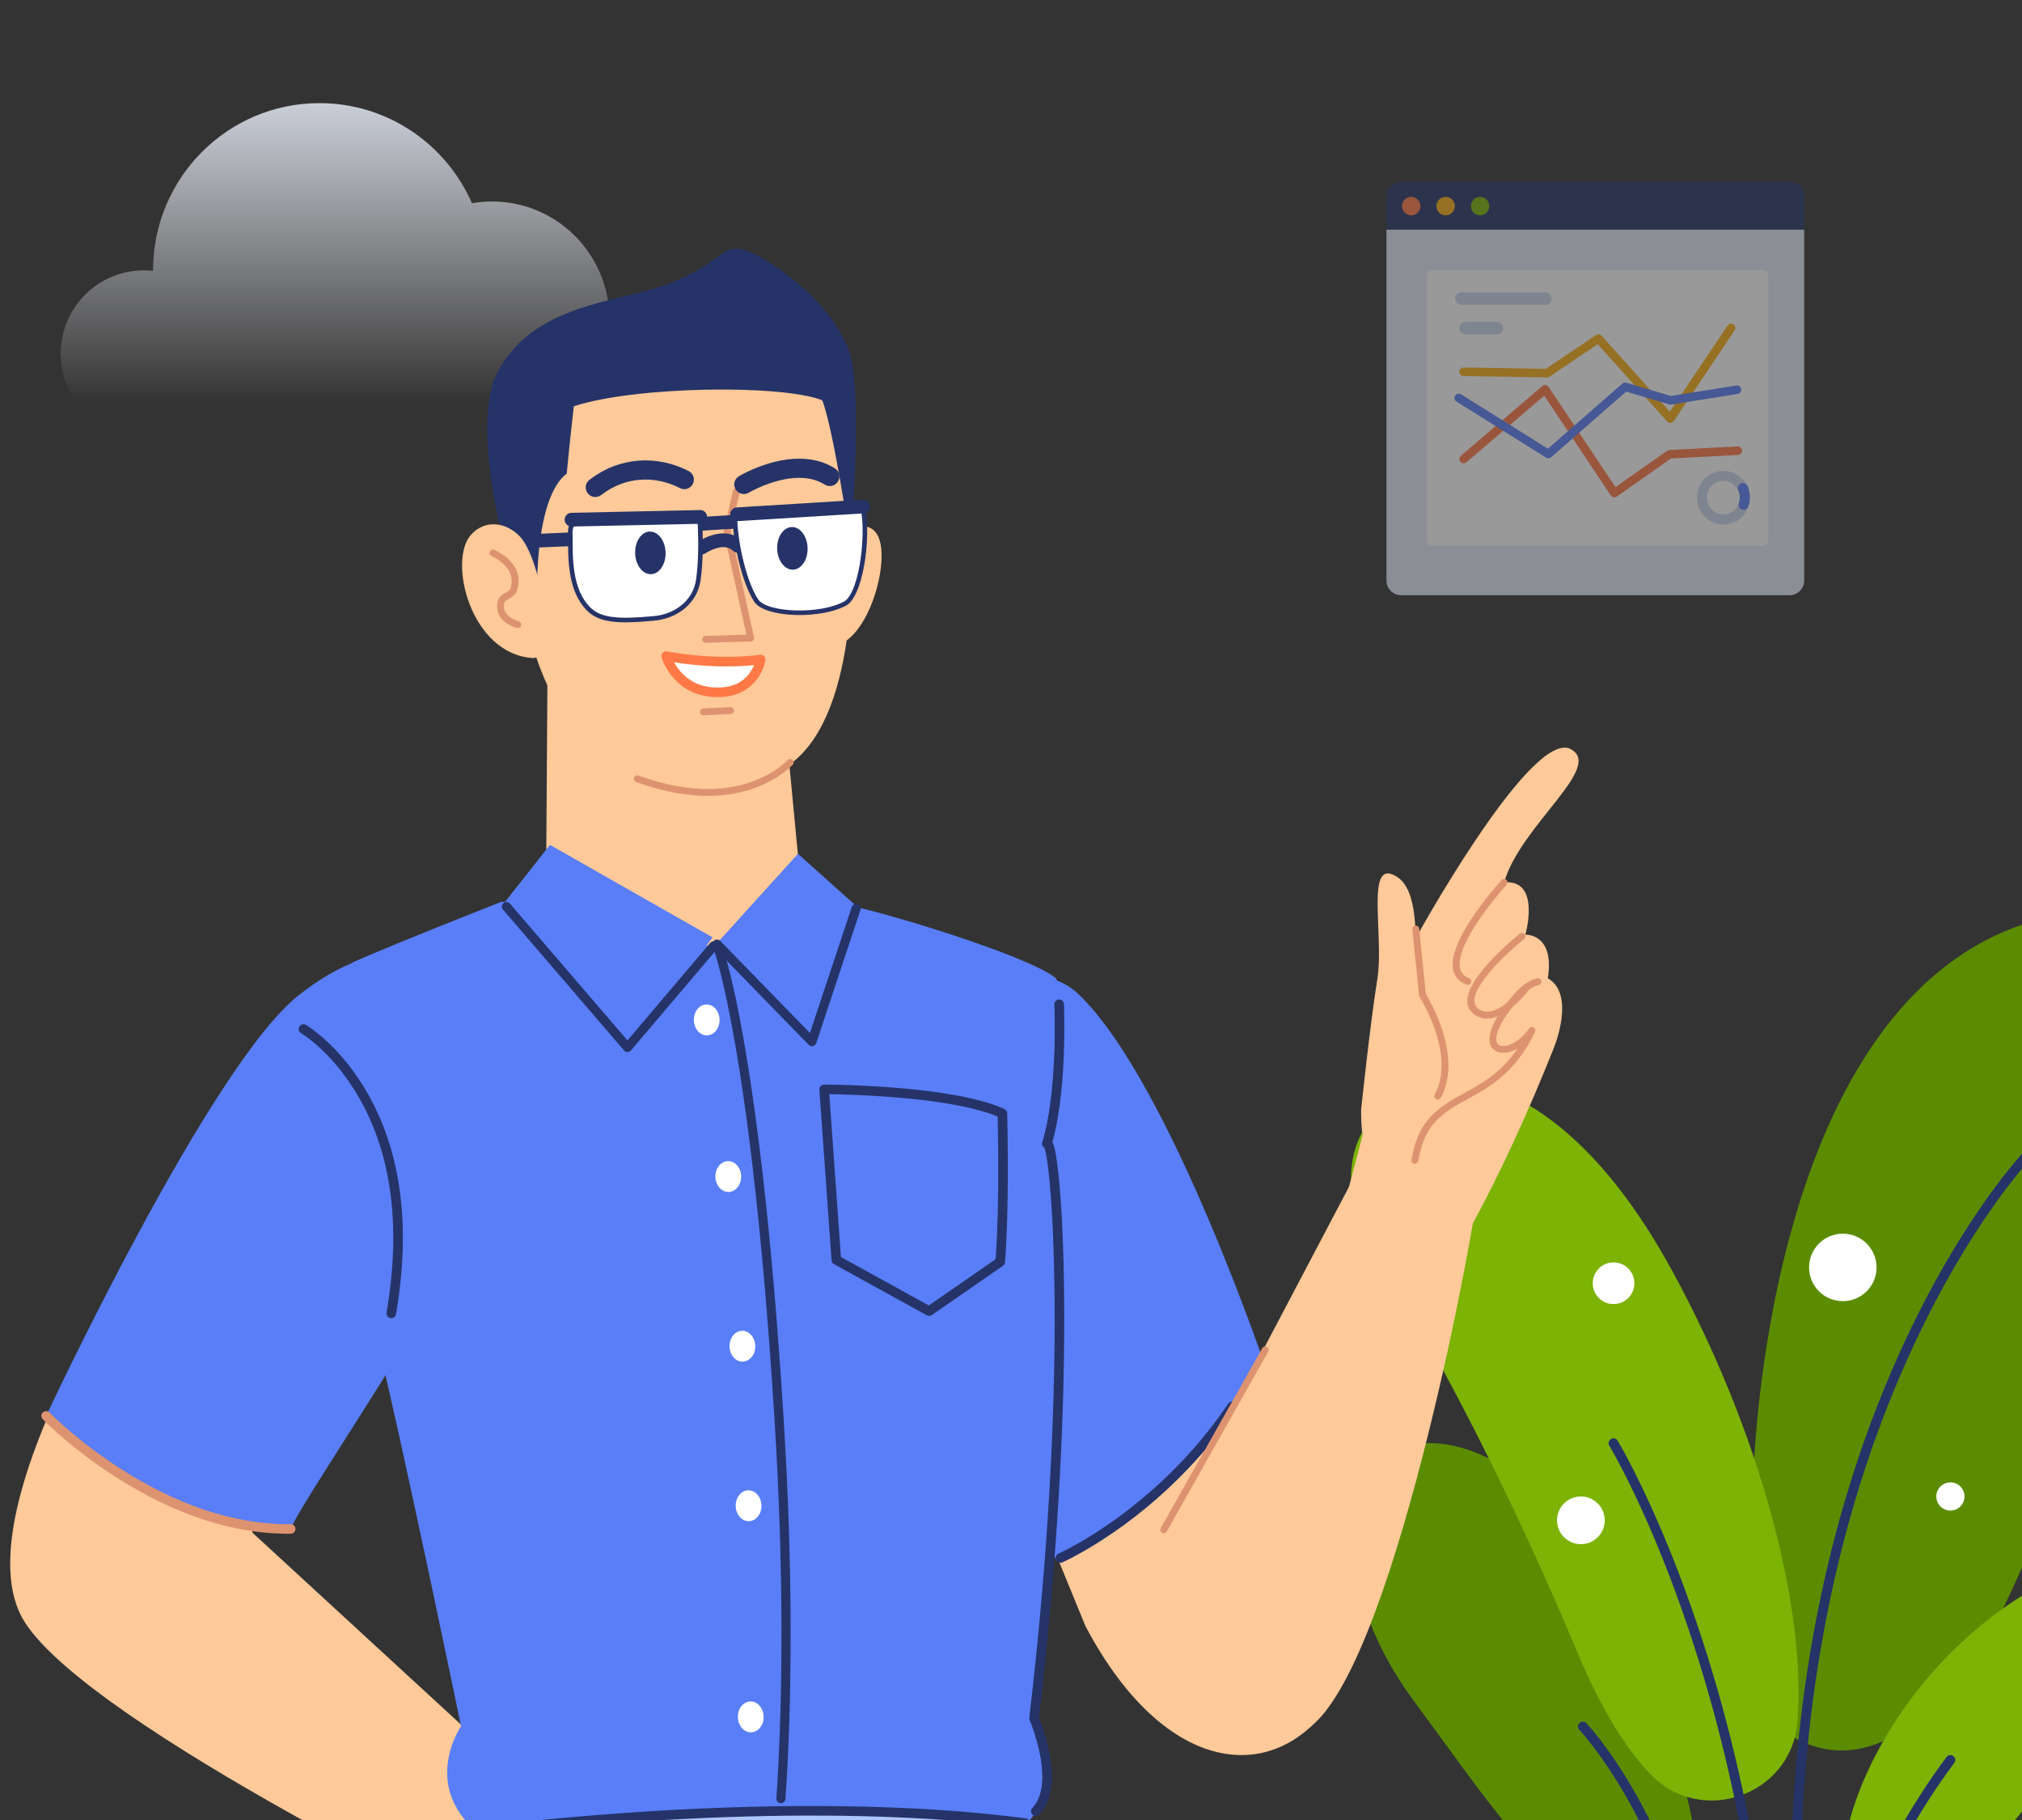 <svg width="1000" height="900" viewBox="0 0 1000 900" fill="none" xmlns="http://www.w3.org/2000/svg">
<rect x="0" y="0" width="1000" height="900" fill="#333333" stroke="none"/>
<g clip-path="url(#clip0_7294_7628)">
<path fill-rule="evenodd" clip-rule="evenodd" d="M75.696 133.936C75.696 133.852 75.693 133.769 75.693 133.685C75.693 88.019 112.543 51 158.001 51C191.705 51 220.673 71.354 233.401 100.491C236.629 99.933 239.947 99.638 243.334 99.638C275.422 99.638 301.434 125.77 301.434 158.004C301.434 190.238 275.422 216.37 243.334 216.37H71.154C48.425 216.37 30 197.86 30 175.027C30 152.194 48.425 133.685 71.154 133.685C72.689 133.685 74.204 133.772 75.696 133.936Z" fill="url(#paint0_linear_7294_7628)"/>
<g opacity="0.5">
<path fill-rule="evenodd" clip-rule="evenodd" d="M892.28 115.735H685.687V97.184C685.687 93.16 688.943 89.897 692.959 89.897H885.008C889.024 89.897 892.28 93.16 892.28 97.184V115.735Z" fill="#253368"/>
<path fill-rule="evenodd" clip-rule="evenodd" d="M885.008 294.348H692.959C688.943 294.348 685.687 291.086 685.687 287.061V113.562H892.28V287.061C892.28 291.086 889.024 294.348 885.008 294.348Z" fill="#E4EBF7"/>
<path fill-rule="evenodd" clip-rule="evenodd" d="M702.476 101.921C702.476 104.447 700.433 106.494 697.913 106.494C695.393 106.494 693.35 104.447 693.35 101.921C693.35 99.396 695.393 97.348 697.913 97.348C700.433 97.348 702.476 99.396 702.476 101.921Z" fill="#FF7946"/>
<path fill-rule="evenodd" clip-rule="evenodd" d="M719.518 101.921C719.518 104.447 717.475 106.494 714.955 106.494C712.435 106.494 710.392 104.447 710.392 101.921C710.392 99.396 712.435 97.348 714.955 97.348C717.475 97.348 719.518 99.396 719.518 101.921Z" fill="#FAAD14"/>
<path fill-rule="evenodd" clip-rule="evenodd" d="M736.56 101.921C736.56 104.447 734.517 106.494 731.997 106.494C729.477 106.494 727.434 104.447 727.434 101.921C727.434 99.396 729.477 97.348 731.997 97.348C734.517 97.348 736.56 99.396 736.56 101.921Z" fill="#7CB305"/>
<path fill-rule="evenodd" clip-rule="evenodd" d="M708.016 269.757C706.763 269.757 705.747 268.74 705.747 267.485V135.777C705.747 134.523 706.763 133.505 708.016 133.505H872.208C873.461 133.505 874.477 134.523 874.477 135.777V267.485C874.477 268.74 873.461 269.757 872.208 269.757H708.016Z" fill="white"/>
<path d="M762.771 190.914C763.716 190.106 765.146 190.287 765.861 191.292L765.898 191.346L798.939 240.87L824.496 222.912C824.799 222.699 825.152 222.57 825.52 222.537L825.599 222.531L859.368 220.769C860.531 220.708 861.524 221.602 861.584 222.766C861.644 223.909 860.782 224.887 859.649 224.978L859.588 224.982L826.425 226.713L799.596 245.565C798.644 246.234 797.335 246.004 796.665 245.063L796.628 245.01L763.708 195.666L725.233 228.606C724.365 229.35 723.066 229.264 722.302 228.424L722.259 228.375C721.515 227.507 721.601 226.208 722.441 225.444L722.49 225.401L762.771 190.914Z" fill="#FF7946"/>
<path d="M854.367 161.025C855.016 160.058 856.326 159.799 857.294 160.448C858.244 161.085 858.51 162.36 857.905 163.322L857.871 163.375L827.827 208.174C827.074 209.298 825.478 209.428 824.551 208.458L824.506 208.409L790.167 170.202L766.363 186.263C766.027 186.49 765.634 186.614 765.23 186.623L765.149 186.624L723.827 185.948C722.662 185.929 721.733 184.969 721.752 183.804C721.771 182.66 722.698 181.743 723.835 181.729L723.896 181.73L764.554 182.394L789.329 165.678C790.183 165.102 791.325 165.228 792.033 165.969L792.078 166.017L825.832 203.573L854.367 161.025Z" fill="#FAAD14"/>
<path d="M802.32 189.716C802.847 189.256 803.566 189.087 804.239 189.262L804.309 189.281L826.308 195.807L858.731 190.641C859.862 190.46 860.925 191.214 861.136 192.332L861.146 192.392C861.326 193.522 860.573 194.586 859.455 194.797L859.395 194.807L826.499 200.049C826.216 200.094 825.927 200.081 825.65 200.01L825.567 199.988L804.223 193.657L767.135 226.094C766.452 226.691 765.465 226.784 764.685 226.329L764.627 226.294L720.319 198.571C719.331 197.953 719.032 196.651 719.65 195.664C720.256 194.694 721.522 194.387 722.503 194.961L722.557 194.994L765.537 221.887L802.32 189.716Z" fill="#597EF7"/>
<path fill-rule="evenodd" clip-rule="evenodd" d="M764.277 150.748H722.714C721.012 150.748 719.62 149.353 719.62 147.648C719.62 145.942 721.012 144.547 722.714 144.547H764.277C765.979 144.547 767.371 145.942 767.371 147.648C767.371 149.353 765.979 150.748 764.277 150.748Z" fill="#CCD7EE"/>
<path fill-rule="evenodd" clip-rule="evenodd" d="M740.246 165.369H724.778C723.069 165.369 721.684 163.981 721.684 162.269C721.684 160.557 723.069 159.169 724.778 159.169H740.246C741.955 159.169 743.34 160.557 743.34 162.269C743.34 163.981 741.955 165.369 740.246 165.369Z" fill="#CCD7EE"/>
<path d="M852.321 232.83C845.076 232.83 839.22 238.782 839.22 246.105C839.22 253.428 845.076 259.38 852.321 259.38C859.565 259.38 865.421 253.428 865.421 246.105C865.421 238.782 859.565 232.83 852.321 232.83ZM852.321 237.823C856.789 237.823 860.428 241.522 860.428 246.105C860.428 250.688 856.789 254.386 852.321 254.386C847.852 254.386 844.213 250.688 844.213 246.105C844.213 241.522 847.852 237.823 852.321 237.823Z" fill="#CCD7EE"/>
<path d="M861.033 239.103C862.301 238.561 863.769 239.149 864.311 240.417C865.04 242.12 865.421 243.974 865.421 245.88C865.421 247.44 865.166 248.966 864.672 250.407C864.224 251.711 862.804 252.406 861.5 251.958C860.216 251.518 859.523 250.136 859.927 248.849L859.948 248.786C860.264 247.866 860.428 246.887 860.428 245.88C860.428 244.702 860.204 243.564 859.777 242.517L859.72 242.381C859.178 241.113 859.766 239.646 861.033 239.103Z" fill="#597EF7"/>
</g>
<path fill-rule="evenodd" clip-rule="evenodd" d="M986.954 462.552C1082.81 417.212 1139.94 536.122 1091.73 602.33C1032.9 683.124 1002.77 776.088 985.986 804.097C971.829 827.725 933.051 885.33 886.355 858.779C843.381 834.344 866.803 738.442 866.803 738.442C866.803 738.442 868.701 518.485 986.954 462.552Z" fill="#5B8C00"/>
<path fill-rule="evenodd" clip-rule="evenodd" d="M698.635 840.315C666.047 796.349 654.149 733.255 690.522 717.076C725.396 701.565 783.163 739.757 809.921 813.262C836.677 886.766 852.115 939.614 825.941 948.803C782.999 963.878 741.677 898.384 698.635 840.315Z" fill="#5B8C00"/>
<path fill-rule="evenodd" clip-rule="evenodd" d="M1041.23 843.653C1004.37 886.847 951.186 973.737 917.865 943.305C897.67 924.862 924.668 837.522 998.569 790C1061.43 749.578 1078.09 800.459 1041.23 843.653Z" fill="#7CB305"/>
<path fill-rule="evenodd" clip-rule="evenodd" d="M688.532 543.91C702.548 534.48 720.182 532.326 736.27 537.479C758.724 544.671 792.798 566.085 826.522 627.548C870.551 707.795 893.471 795.767 888.94 851.492C885.978 887.935 841.082 903.646 815.966 877.075C804.431 864.871 792.226 846.06 780.285 817.523C732.229 702.684 687.3 630.72 681.941 623.494C667.646 604.213 657.424 564.84 688.532 543.91Z" fill="#7CB305"/>
<path fill-rule="evenodd" clip-rule="evenodd" d="M720.762 589.715C721.238 595.386 717.027 600.367 711.357 600.843C705.687 601.319 700.705 597.108 700.229 591.437C699.754 585.768 703.965 580.786 709.635 580.31C715.305 579.835 720.286 584.046 720.762 589.715Z" fill="white"/>
<path fill-rule="evenodd" clip-rule="evenodd" d="M808.271 633.703C808.748 639.372 804.536 644.354 798.866 644.83C793.196 645.306 788.214 641.095 787.738 635.425C787.263 629.755 791.474 624.773 797.144 624.297C802.814 623.822 807.796 628.033 808.271 633.703Z" fill="white"/>
<path fill-rule="evenodd" clip-rule="evenodd" d="M793.605 750.821C794.15 757.314 789.327 763.02 782.834 763.564C776.34 764.109 770.635 759.287 770.091 752.793C769.545 746.3 774.368 740.595 780.862 740.05C787.354 739.505 793.06 744.327 793.605 750.821Z" fill="white"/>
<path fill-rule="evenodd" clip-rule="evenodd" d="M1062.39 575.792C1062.39 585.008 1054.92 592.479 1045.7 592.479C1036.49 592.479 1029.02 585.008 1029.02 575.792C1029.02 566.578 1036.49 559.107 1045.7 559.107C1054.92 559.107 1062.39 566.578 1062.39 575.792Z" fill="white"/>
<path fill-rule="evenodd" clip-rule="evenodd" d="M928.066 626.745C928.066 635.96 920.595 643.431 911.38 643.431C902.165 643.431 894.695 635.96 894.695 626.745C894.695 617.531 902.165 610.06 911.38 610.06C920.595 610.06 928.066 617.531 928.066 626.745Z" fill="white"/>
<path fill-rule="evenodd" clip-rule="evenodd" d="M971.569 740.008C971.569 743.859 968.447 746.982 964.595 746.982C960.744 746.982 957.621 743.859 957.621 740.008C957.621 736.156 960.744 733.033 964.595 733.033C968.447 733.033 971.569 736.156 971.569 740.008Z" fill="white"/>
<path fill-rule="evenodd" clip-rule="evenodd" d="M1021.81 829.198C1021.81 834.888 1017.2 839.5 1011.51 839.5C1005.82 839.5 1001.21 834.888 1001.21 829.198C1001.21 823.508 1005.82 818.895 1011.51 818.895C1017.2 818.895 1021.81 823.508 1021.81 829.198Z" fill="white"/>
<path d="M781.173 852.049C782.133 851.133 783.654 851.169 784.57 852.13L785.009 852.604L785.342 852.972C785.948 853.648 786.647 854.455 787.433 855.392C789.666 858.055 792.149 861.237 794.819 864.934C802.428 875.47 810.03 888.04 817.121 902.625C837.356 944.245 849.492 993.681 849.492 1050.75C849.492 1052.08 848.417 1053.15 847.09 1053.15C845.763 1053.15 844.688 1052.08 844.688 1050.75C844.688 994.434 832.727 945.711 812.8 904.725C805.834 890.397 798.375 878.064 790.924 867.747C788.476 864.357 786.196 861.42 784.135 858.939L783.752 858.479C783.167 857.782 782.635 857.163 782.158 856.623L781.556 855.948C781.333 855.702 781.177 855.534 781.093 855.446C780.177 854.485 780.213 852.965 781.173 852.049Z" fill="#253368"/>
<path d="M962.67 868.864C963.464 867.801 964.969 867.582 966.032 868.376C967.096 869.17 967.314 870.675 966.52 871.738C957.77 883.457 949.696 896.057 942.27 909.413C926.572 937.648 914.436 967.919 905.428 998.193C902.275 1008.79 899.739 1018.62 897.765 1027.45L897.365 1029.26C896.894 1031.41 896.487 1033.38 896.14 1035.15L895.917 1036.3L895.518 1038.48C895.298 1039.79 894.059 1040.67 892.75 1040.45C891.442 1040.23 890.56 1038.99 890.78 1037.68L890.917 1036.91C891.029 1036.28 891.167 1035.55 891.331 1034.71L891.728 1032.71C892.114 1030.8 892.563 1028.69 893.076 1026.4L893.513 1024.47C895.443 1016.05 897.865 1006.76 900.823 996.822C909.924 966.235 922.188 935.646 938.071 907.079C945.597 893.541 953.788 880.761 962.67 868.864Z" fill="#253368"/>
<path d="M1004.65 569.141C1005.57 570.022 1005.64 571.459 1004.83 572.42L1004.72 572.538C1004.68 572.587 1004.57 572.695 1004.42 572.861L1003.83 573.506L1003.49 573.887C1002.45 575.039 1001.25 576.427 999.894 578.05C996.004 582.704 991.664 588.304 986.985 594.854C973.597 613.597 960.201 636.171 947.693 662.6C926.867 706.604 910.647 756.791 900.817 813.212C888.88 881.723 886.903 956.566 896.674 1037.79C896.833 1039.11 895.893 1040.31 894.576 1040.47C893.259 1040.62 892.062 1039.69 891.904 1038.37C882.077 956.674 884.066 881.36 896.083 812.387C905.99 755.532 922.343 704.932 943.35 660.545C955.984 633.851 969.526 611.031 983.076 592.061L984.126 590.599C988.303 584.813 992.209 579.781 995.765 575.5L996.207 574.969C997.484 573.441 998.632 572.112 999.639 570.982L999.91 570.679C1000.22 570.328 1000.51 570.018 1000.75 569.75L1001.25 569.213C1002.17 568.256 1003.69 568.223 1004.65 569.141Z" fill="#253368"/>
<path d="M796.708 711.604C797.843 710.916 799.32 711.278 800.008 712.413L800.249 712.818C800.441 713.143 800.667 713.531 800.925 713.98L801.302 714.64C801.947 715.772 802.671 717.074 803.468 718.542L804.129 719.765C806.572 724.314 809.25 729.577 812.109 735.539L812.5 736.356C821.825 755.894 831.146 778.741 839.843 804.703C864.195 877.396 879.01 959.904 879.565 1050.74C879.573 1052.06 878.504 1053.14 877.177 1053.15C875.85 1053.16 874.768 1052.09 874.76 1050.77C874.209 960.465 859.484 878.458 835.288 806.229C826.811 780.926 817.743 758.616 808.668 739.485L808.164 738.425C805.062 731.926 802.175 726.255 799.57 721.434L798.786 719.992C798.034 718.619 797.357 717.413 796.76 716.375L796.477 715.885L795.898 714.903C795.211 713.768 795.573 712.291 796.708 711.604Z" fill="#253368"/>
<path fill-rule="evenodd" clip-rule="evenodd" d="M981.6 1169.91H773.944C762.719 1169.91 753.535 1160.73 753.535 1149.5V998.011C753.535 986.785 762.719 977.602 773.944 977.602H981.6C992.825 977.602 1002.01 986.785 1002.01 998.011V1149.5C1002.01 1160.73 992.825 1169.91 981.6 1169.91Z" fill="#253368"/>
<path fill-rule="evenodd" clip-rule="evenodd" d="M273.159 894.364L246.843 950.558C246.843 950.558 45.792 854.239 12.356 802.347C-17.328 756.277 52.926 643.505 52.926 643.505C52.926 643.505 123.109 692.366 136.237 723.134L124.701 757.783L273.159 894.364Z" fill="#FFC999"/>
<path fill-rule="evenodd" clip-rule="evenodd" d="M536.815 804.101L484.297 675.891L582.999 617.522C582.999 617.522 684.093 794.011 663.453 833.506C637.407 883.342 578.712 883.489 536.815 804.101Z" fill="#FFC999"/>
<path fill-rule="evenodd" clip-rule="evenodd" d="M228.002 853.666C228.002 853.666 198.981 713.153 186.205 661.251C173.428 609.354 153.726 485.028 175.143 475.572C196.556 466.117 247.846 445.993 247.846 445.993C247.846 445.993 288.777 444.259 334.913 453.771C371.443 461.304 371.016 439.81 415.286 446.836C434.032 449.806 507.493 472.266 521.786 483.37C536.073 494.469 512.183 859.351 512.183 859.351C512.183 859.351 529.797 877.22 508.739 900.679C498.298 911.665 452.758 908.259 394.504 908.785C328.191 909.377 250.239 918.207 235.686 905.696C208.347 882.185 228.002 853.666 228.002 853.666Z" fill="#597EF7"/>
<path fill-rule="evenodd" clip-rule="evenodd" d="M394.03 421.681L351.948 457.931L399.871 506.753L423.377 447.925L394.03 421.681Z" fill="#597EF7"/>
<path fill-rule="evenodd" clip-rule="evenodd" d="M522.82 772.15C522.82 772.15 452.609 651.931 447.166 581.923C441.822 513.27 502.218 461.814 533.47 491.716C579.01 535.285 627.756 681.478 627.756 681.478C627.756 681.478 576.598 747.161 522.82 772.15Z" fill="#597EF7"/>
<path d="M607.431 694.152C608.163 693.068 609.636 692.784 610.72 693.517C611.803 694.25 612.088 695.722 611.355 696.806C604.232 707.339 596.32 717.099 587.754 726.109C574.151 740.42 559.577 752.186 544.997 761.579C539.888 764.87 535.14 767.632 530.873 769.884C529.973 770.359 529.133 770.791 528.356 771.18L526.148 772.253C525.83 772.402 525.59 772.511 525.431 772.581C524.234 773.109 522.836 772.566 522.309 771.368C521.782 770.171 522.325 768.773 523.522 768.246L524.466 767.808L524.832 767.633C525.713 767.21 526.709 766.712 527.813 766.139L528.661 765.695C532.811 763.505 537.441 760.812 542.432 757.596C556.709 748.398 570.992 736.867 584.321 722.846C592.71 714.02 600.458 704.463 607.431 694.152Z" fill="#253368"/>
<path fill-rule="evenodd" clip-rule="evenodd" d="M22.812 700.169C22.812 700.169 104.176 526.007 147.996 491.922C191.821 457.837 211.371 475.754 229.079 500.032C240.226 515.315 265.874 558.685 209.306 650.167C166.708 719.052 148.853 744.586 143.77 756.079C72.341 751.294 22.812 700.169 22.812 700.169Z" fill="#597EF7"/>
<path fill-rule="evenodd" clip-rule="evenodd" d="M352.518 468.7L394.581 422.279L381.477 284.172L271.017 293.296L270.098 433.563L352.518 468.7Z" fill="#FFC999"/>
<path fill-rule="evenodd" clip-rule="evenodd" d="M409.838 270.47C409.838 270.47 426.409 252.62 433.766 264.264C441.123 275.908 429.488 318.293 411.173 319.752C386.71 321.699 409.838 270.47 409.838 270.47Z" fill="#FFC999"/>
<path fill-rule="evenodd" clip-rule="evenodd" d="M305.293 380.538C305.293 380.538 341.865 409.279 388.93 379.112C422.816 357.396 425.507 281.211 417.756 225.491C413.37 193.959 398.457 177.251 367.451 168.53C336.441 159.804 252.879 161.201 254.248 254.218C255.774 357.823 305.293 380.538 305.293 380.538Z" fill="#FFC999"/>
<path d="M364.587 241.28C365.398 241.467 365.937 242.208 365.898 243.011L365.856 243.314L361.365 262.704L372.905 315.133C373.113 316.078 372.493 316.982 371.58 317.162L371.298 317.193L349.018 317.842C348.082 317.869 347.301 317.133 347.274 316.196C347.249 315.354 347.844 314.637 348.645 314.482L348.92 314.452L369.15 313.861L357.971 263.06C357.935 262.896 357.924 262.728 357.937 262.561L357.976 262.313L362.552 242.549C362.74 241.738 363.48 241.199 364.283 241.237L364.587 241.28Z" fill="#DD936F"/>
<path d="M291.511 237.302C306.332 225.826 324.883 224.88 340.594 232.944C342.921 234.139 343.84 236.994 342.645 239.322C341.451 241.649 338.595 242.568 336.267 241.373C323.702 234.924 309.097 235.669 297.312 244.794C295.243 246.395 292.268 246.017 290.666 243.948C289.064 241.879 289.443 238.904 291.511 237.302Z" fill="#253368"/>
<path fill-rule="evenodd" clip-rule="evenodd" d="M376.172 326.136C352.736 329.23 329.476 324.44 329.476 324.44C329.476 324.44 334.289 341.211 352.935 342.295C373.619 343.494 376.172 326.136 376.172 326.136Z" fill="white"/>
<path d="M327.2 325.094C327.928 327.63 329.663 331.281 332.773 334.932C337.576 340.57 344.198 344.16 352.798 344.66C362.918 345.247 370.071 341.777 374.539 335.64C377.012 332.242 378.166 328.855 378.515 326.481C378.744 324.925 377.421 323.582 375.862 323.788C363.781 325.383 350.852 325.025 338.495 323.459C336.633 323.223 334.912 322.974 333.351 322.722L330.659 322.257C330.357 322.201 330.121 322.155 329.954 322.121C328.21 321.761 326.708 323.383 327.2 325.094ZM333.747 328.14L333.403 327.527L333.834 327.593C335.104 327.786 336.462 327.976 337.9 328.159L340.293 328.446C350.689 329.628 361.416 329.956 371.745 329.012L372.89 328.894L372.599 329.59C372.096 330.707 371.47 331.806 370.709 332.852C367.18 337.7 361.565 340.423 353.073 339.931C345.828 339.509 340.38 336.556 336.379 331.859C335.362 330.665 334.487 329.412 333.747 328.14Z" fill="#FF7946"/>
<path fill-rule="evenodd" clip-rule="evenodd" d="M265.623 293.873L246.797 258.395C246.797 258.395 234.309 206.958 245.835 184.508C263.728 149.665 306.221 149.769 331.253 140.081C356.29 130.393 355.887 121.914 366.143 123.126C376.395 124.339 416.525 151.19 421.532 179.979C425.933 205.29 420.717 270.096 420.717 270.096C420.717 270.096 412.474 212.96 406.657 197.938C386.523 189.979 313.91 190.969 283.79 200.899C283.79 200.899 281.54 220.45 280.289 234.211C264.291 246.135 265.623 293.873 265.623 293.873Z" fill="#253368"/>
<path d="M389.544 375.868C390.162 375.164 391.233 375.094 391.937 375.711C392.641 376.329 392.711 377.401 392.094 378.105L391.669 378.561C391.166 379.079 390.425 379.775 389.444 380.599C387.294 382.403 384.7 384.201 381.654 385.875C364.931 395.067 342.63 396.86 314.587 386.705C313.706 386.386 313.25 385.414 313.569 384.533C313.888 383.653 314.861 383.197 315.741 383.516C342.865 393.337 364.15 391.626 380.02 382.903C382.866 381.338 385.278 379.666 387.263 378.001C388.435 377.017 389.193 376.268 389.544 375.868Z" fill="#DD936F"/>
<path d="M363.323 254.632C365.193 254.519 366.801 255.943 366.914 257.813C367.019 259.558 365.786 261.075 364.1 261.361L363.733 261.403L347.356 262.394C345.486 262.507 343.878 261.082 343.765 259.213C343.66 257.467 344.893 255.951 346.579 255.664L346.946 255.622L363.323 254.632Z" fill="#253368"/>
<path d="M348.951 265.88C352.345 264.336 355.822 263.511 359.24 263.841C362.228 264.129 364.951 265.309 367.219 267.468C368.576 268.76 368.628 270.907 367.337 272.263C366.045 273.62 363.898 273.673 362.541 272.381C361.408 271.302 360.111 270.74 358.589 270.593C356.544 270.396 354.167 270.96 351.76 272.055C350.479 272.638 349.508 273.213 349.017 273.555C347.48 274.626 345.366 274.249 344.295 272.712C343.223 271.175 343.601 269.061 345.138 267.99C345.942 267.43 347.256 266.651 348.951 265.88Z" fill="#253368"/>
<path d="M374.557 231.154C382.352 228.085 390.254 226.409 397.822 226.9C403.326 227.257 408.411 228.773 412.912 231.612C415.125 233.007 415.788 235.933 414.392 238.146C412.997 240.359 410.071 241.022 407.858 239.626C404.766 237.676 401.205 236.614 397.208 236.355C391.24 235.968 384.636 237.369 378.028 239.97C375.952 240.788 374.034 241.663 372.328 242.536L371.215 243.12C370.8 243.344 370.495 243.518 370.307 243.631C368.064 244.978 365.154 244.252 363.807 242.009C362.46 239.766 363.186 236.856 365.429 235.509C367.306 234.381 370.472 232.763 374.557 231.154Z" fill="#253368"/>
<path d="M361.23 349.687C362.166 349.643 362.96 350.365 363.005 351.301C363.045 352.143 362.464 352.87 361.665 353.04L361.391 353.075L348.037 353.71C347.101 353.754 346.307 353.032 346.262 352.096C346.222 351.254 346.804 350.527 347.602 350.357L347.876 350.322L361.23 349.687Z" fill="#DD936F"/>
<path d="M286.322 263.115C288.193 263.036 289.774 264.49 289.853 266.362C289.926 268.108 288.665 269.602 286.974 269.857L286.606 269.893L259.727 271.02C257.855 271.099 256.274 269.645 256.195 267.773C256.122 266.026 257.384 264.533 259.074 264.278L259.442 264.242L286.322 263.115Z" fill="#253368"/>
<path fill-rule="evenodd" clip-rule="evenodd" d="M288.19 256.363L339.495 253.923C343.076 253.753 346.117 256.51 346.264 260.091C346.53 266.776 346.667 277.51 345.364 286.762C343.829 297.682 334.416 304.769 323.435 305.802C309.73 307.09 297.394 307.687 290.824 300.856C280.804 290.438 282.282 272.441 282.036 262.962C281.946 259.48 284.717 256.529 288.19 256.363Z" fill="white"/>
<path d="M339.441 252.795L288.136 255.234C284.044 255.43 280.801 258.901 280.906 262.991L280.939 265.435L280.944 267.072C280.958 274.496 281.113 278.292 281.82 282.949C283.005 290.755 285.555 297.007 290.009 301.639C295.972 307.838 304.78 308.69 323.541 306.926C335.528 305.799 344.931 297.961 346.483 286.92C347.51 279.627 347.747 271.08 347.467 262.12L347.393 260.045C347.221 255.841 343.652 252.594 339.441 252.795ZM339.548 255.052C342.354 254.918 344.75 256.956 345.097 259.678L345.135 260.136C345.516 269.724 345.328 278.913 344.245 286.605C342.849 296.542 334.331 303.642 323.329 304.677C305.296 306.372 296.918 305.562 291.638 300.073C287.553 295.826 285.175 289.993 284.054 282.61L283.834 281.043C283.402 277.69 283.254 274.499 283.215 269.507L283.165 262.933C283.091 260.074 285.376 257.628 288.243 257.492L339.548 255.052Z" fill="#253368"/>
<path fill-rule="evenodd" clip-rule="evenodd" d="M368.182 251.989L426.267 249.227C428.82 257.617 428.304 290.532 418.673 298.04C405.65 305.672 378.538 303.924 374.005 296.998C367.131 286.491 363.796 265.983 363.488 257.101C363.388 254.391 365.477 252.117 368.182 251.989Z" fill="white"/>
<path d="M426.213 248.099L368.129 250.861C364.805 251.018 362.236 253.814 362.359 257.142C362.795 269.723 367.104 288.513 373.059 297.617C378.218 305.498 406.317 306.591 419.244 299.015C427.969 292.225 431.059 261.092 427.347 248.898C427.197 248.403 426.73 248.074 426.213 248.099ZM425.417 250.397L425.557 250.953C428.417 263.243 425.362 291.392 417.978 297.149C406.093 304.103 379.324 303.062 374.95 296.379C369.264 287.687 365.04 269.27 364.617 257.061C364.54 254.968 366.149 253.216 368.236 253.118L425.417 250.397Z" fill="#253368"/>
<path d="M346.24 252.233C348.113 252.193 349.664 253.679 349.703 255.552C349.741 257.3 348.449 258.768 346.754 258.988L346.384 259.016L282.715 260.37C280.842 260.41 279.292 258.924 279.252 257.051C279.215 255.303 280.507 253.836 282.202 253.616L282.571 253.588L346.24 252.233Z" fill="#253368"/>
<path d="M426.591 247.102C428.461 246.987 430.07 248.409 430.185 250.279C430.292 252.024 429.061 253.542 427.376 253.831L427.008 253.873L364.731 257.711C362.862 257.826 361.253 256.403 361.137 254.534C361.03 252.789 362.262 251.27 363.947 250.982L364.314 250.94L426.591 247.102Z" fill="#253368"/>
<path fill-rule="evenodd" clip-rule="evenodd" d="M256.911 265.078C250.293 258.37 240.094 256.579 232.95 264.434C221.448 277.092 232.566 323.726 263.889 325.44C275.766 323.707 267.243 275.547 256.911 265.078Z" fill="#FFC999"/>
<path fill-rule="evenodd" clip-rule="evenodd" d="M329.169 273.162C329.354 278.979 326.137 283.807 321.978 283.935C317.823 284.067 314.303 279.463 314.118 273.645C313.934 267.823 317.155 263 321.31 262.868C325.464 262.735 328.984 267.345 329.169 273.162Z" fill="#253368"/>
<path fill-rule="evenodd" clip-rule="evenodd" d="M399.405 270.928C399.59 276.745 396.369 281.568 392.214 281.701C388.059 281.833 384.539 277.224 384.355 271.406C384.17 265.589 387.391 260.766 391.546 260.634C395.701 260.501 399.22 265.11 399.405 270.928Z" fill="#253368"/>
<path fill-rule="evenodd" clip-rule="evenodd" d="M555.681 798.578C555.681 798.578 575.999 871.14 640.227 857.804C684.085 848.694 726.825 619.977 730.208 593.41C732.624 574.419 675.369 571.297 675.369 571.297L555.681 798.578Z" fill="#FFC999"/>
<path fill-rule="evenodd" clip-rule="evenodd" d="M234.969 905.331C234.969 905.331 384.355 882.256 508.799 903.223C509.894 914.237 511.045 927.795 511.045 927.795C511.045 927.795 410.316 903.749 234.486 938.284C234.775 908.377 234.969 905.331 234.969 905.331Z" fill="#ADC6FF"/>
<path d="M285.263 898.371C339.172 893.726 394.271 891.764 445.719 894.016C467.56 894.972 488.176 896.683 507.368 899.213C508.665 899.384 509.578 900.574 509.407 901.871C509.236 903.168 508.046 904.081 506.749 903.91C487.702 901.398 467.222 899.699 445.512 898.749C396.192 896.59 343.453 898.323 291.644 902.588L285.67 903.091C273.353 904.152 261.993 905.283 251.797 906.42L246.133 907.066L238.539 907.985L235.772 908.343C234.476 908.518 233.282 907.61 233.107 906.313C232.932 905.017 233.841 903.824 235.137 903.649L238.679 903.193C240.74 902.935 243.046 902.656 245.582 902.36L248.737 901.997C259.613 900.761 271.876 899.525 285.263 898.371Z" fill="#253368"/>
<path d="M624.264 666.68C624.724 665.864 625.758 665.575 626.574 666.036C627.299 666.445 627.607 667.307 627.344 668.067L627.218 668.346L577.007 757.36C576.547 758.176 575.513 758.464 574.697 758.004C573.972 757.595 573.663 756.732 573.927 755.973L574.053 755.693L624.264 666.68Z" fill="#DD936F"/>
<path fill-rule="evenodd" clip-rule="evenodd" d="M352.407 463.536L311.609 517.948L249.659 446.098L271.986 417.802L352.407 463.536Z" fill="#597EF7"/>
<path d="M354.271 466.452C355.441 466.013 356.745 466.605 357.184 467.775L357.651 469.134L358.114 470.591C358.359 471.384 358.623 472.272 358.906 473.26L359.488 475.341C360.671 479.664 361.959 484.941 363.329 491.247L364.03 494.528C368.351 515.105 372.653 542.061 376.68 576.214L377.427 582.659C381.255 616.29 384.624 655.106 387.417 699.478L387.686 703.79C392.264 778.089 391.729 841.818 388.471 889.586C388.386 890.833 387.307 891.774 386.061 891.689C384.814 891.604 383.873 890.525 383.958 889.278L384.278 884.385C387.233 837.379 387.582 775.652 383.17 704.068L382.631 695.494C379.805 651.555 376.409 613.16 372.561 579.942L372.187 576.744C368.067 541.803 363.663 514.457 359.256 493.823L358.908 492.208C357.33 484.943 355.866 479.082 354.556 474.505L354.035 472.726C353.87 472.177 353.714 471.671 353.566 471.207L352.949 469.365C352.51 468.196 353.102 466.892 354.271 466.452Z" fill="#253368"/>
<path d="M523.72 494.233C525.027 494.18 526.131 495.195 526.186 496.502L526.278 499.538C526.579 512.221 526.247 526.742 524.789 540.555C523.88 549.169 522.58 556.828 520.833 563.308L520.45 564.679L520.583 564.924L520.733 565.239C521.114 566.101 521.465 567.352 521.812 569.026C522.489 572.292 523.156 577.219 523.757 583.474L524.032 586.486C525.242 600.39 526.052 618.931 526.269 640.283C526.858 698.532 523.155 768.843 514.288 845.438L513.831 849.334L514.441 850.89L514.634 851.407C515.408 853.486 516.181 855.783 516.903 858.239C518.635 864.134 519.798 869.987 520.128 875.499C520.677 884.693 518.865 892.198 513.987 897.3C513.083 898.246 511.583 898.279 510.638 897.375C509.692 896.471 509.659 894.972 510.563 894.026C514.365 890.049 515.877 883.787 515.399 875.782C515.093 870.67 513.997 865.153 512.357 859.574C511.807 857.7 511.225 855.922 510.637 854.272L510.195 853.06C509.756 851.881 509.418 851.043 509.231 850.609C509.067 850.227 509.007 849.809 509.055 849.396C518.102 772.753 521.981 702.282 521.561 643.759L521.532 640.331C521.317 619.097 520.512 600.678 519.314 586.909L519.041 583.927C518.456 577.828 517.81 573.056 517.173 569.988C517.011 569.204 516.852 568.551 516.706 568.044L516.556 567.572C515.735 567.089 515.2 566.169 515.396 565.11L515.469 564.818C517.54 558.101 519.058 549.717 520.078 540.057C521.409 527.451 521.786 514.191 521.596 502.355L521.474 497.267C521.467 497.041 521.459 496.852 521.453 496.702C521.398 495.395 522.413 494.291 523.72 494.233Z" fill="#253368"/>
<path d="M408.084 536.34L407.601 536.338C406.223 536.334 405.133 537.501 405.231 538.875L411.252 623.228C411.309 624.029 411.768 624.746 412.471 625.134L458.357 650.417C459.144 650.851 460.109 650.801 460.848 650.29L496.004 625.949C496.579 625.551 496.949 624.919 497.014 624.223L497.238 621.336L497.424 618.444C497.506 617.067 497.587 615.567 497.666 613.944L497.724 612.704C498.457 596.721 498.686 576.039 498.108 550.515C498.088 549.603 497.545 548.784 496.713 548.409C485.384 543.306 467.304 539.993 444.91 538.067C436.852 537.374 428.704 536.906 420.786 536.623L415.87 536.47C412.804 536.39 410.177 536.35 408.084 536.34ZM415.885 621.606L410.137 541.094L413.958 541.163C415.963 541.207 418.194 541.271 420.617 541.358C428.46 541.638 436.531 542.101 444.504 542.787L446.483 542.962L450.368 543.334C468.271 545.143 482.956 547.941 492.745 551.87L493.403 552.141L493.48 555.812C493.897 578.001 493.687 596.305 493.065 610.828L492.816 616.028C492.736 617.509 492.655 618.867 492.573 620.103L492.386 622.689L459.358 645.558L415.885 621.606Z" fill="#253368"/>
<path fill-rule="evenodd" clip-rule="evenodd" d="M355.872 504.213C355.972 508.429 353.196 511.916 349.68 511.997C346.165 512.072 343.238 508.718 343.143 504.502C343.048 500.281 345.82 496.799 349.335 496.719C352.85 496.638 355.777 499.992 355.872 504.213Z" fill="white"/>
<path fill-rule="evenodd" clip-rule="evenodd" d="M366.535 581.663C366.635 585.879 363.859 589.366 360.344 589.446C356.828 589.522 353.901 586.168 353.806 581.952C353.711 577.731 356.483 574.249 359.998 574.168C363.513 574.088 366.44 577.447 366.535 581.663Z" fill="white"/>
<path fill-rule="evenodd" clip-rule="evenodd" d="M373.526 665.564C373.62 669.78 370.849 673.267 367.329 673.347C363.814 673.423 360.891 670.069 360.792 665.853C360.697 661.632 363.473 658.15 366.988 658.069C370.499 657.989 373.426 661.343 373.526 665.564Z" fill="white"/>
<path fill-rule="evenodd" clip-rule="evenodd" d="M376.579 744.458C376.674 748.679 373.903 752.161 370.383 752.241C366.868 752.317 363.945 748.963 363.845 744.747C363.755 740.526 366.527 737.044 370.042 736.964C373.557 736.883 376.48 740.242 376.579 744.458Z" fill="white"/>
<path fill-rule="evenodd" clip-rule="evenodd" d="M377.662 848.871C377.757 853.087 374.985 856.574 371.465 856.654C367.95 856.73 365.027 853.376 364.928 849.16C364.838 844.939 367.609 841.457 371.124 841.377C374.639 841.296 377.562 844.65 377.662 848.871Z" fill="white"/>
<path d="M248.988 446.586C249.849 445.846 251.108 445.868 251.941 446.59L252.178 446.827L310.326 514.492L351.205 466.304C351.94 465.438 353.186 465.262 354.123 465.845L354.393 466.042C355.26 466.777 355.435 468.023 354.853 468.96L354.655 469.231L312.062 519.441C311.237 520.413 309.795 520.499 308.862 519.694L308.621 519.452L248.747 449.776C247.932 448.828 248.04 447.4 248.988 446.586Z" fill="#253368"/>
<path d="M421.257 448.486C421.651 447.3 422.931 446.658 424.117 447.052C425.204 447.412 425.834 448.518 425.628 449.613L425.551 449.911L403.688 515.783C403.19 517.285 401.371 517.796 400.169 516.87L399.921 516.649L352.984 468.461C352.112 467.566 352.131 466.134 353.026 465.262C353.831 464.478 355.072 464.415 355.947 465.062L356.225 465.304L400.565 510.825L421.257 448.486Z" fill="#253368"/>
<path d="M148.03 507.665C148.688 506.535 150.138 506.152 151.268 506.81L151.706 507.076C152.134 507.344 152.718 507.728 153.442 508.234C155.102 509.394 156.943 510.814 158.919 512.504C164.539 517.308 170.147 523.328 175.376 530.65C195.739 559.172 204.679 598.462 195.847 649.871C195.626 651.16 194.401 652.026 193.112 651.804C191.823 651.583 190.957 650.358 191.178 649.069C199.796 598.904 191.148 560.894 171.52 533.403C166.524 526.405 161.177 520.667 155.841 516.105C154.293 514.781 152.841 513.64 151.511 512.675L150.728 512.117C149.824 511.485 149.195 511.084 148.885 510.904C147.754 510.246 147.371 508.796 148.03 507.665Z" fill="#253368"/>
<path d="M21.165 698.468C22.105 697.558 23.605 697.582 24.514 698.522L25.413 699.422C25.812 699.814 26.308 700.293 26.898 700.855L28.68 702.523C30.233 703.955 31.956 705.49 33.84 707.11C41.387 713.594 49.954 720.081 59.37 726.134C86.568 743.619 115.166 753.989 143.747 753.71C145.055 753.698 146.126 754.748 146.139 756.056C146.151 757.364 145.101 758.435 143.793 758.448C114.157 758.736 84.717 748.061 56.808 730.119C47.197 723.941 38.458 717.323 30.753 710.703L28.517 708.756C27.08 707.486 25.749 706.275 24.529 705.132L23.115 703.792L21.111 701.817C20.201 700.877 20.225 699.377 21.165 698.468Z" fill="#DD936F"/>
<path d="M242.247 272.861C242.592 271.99 243.578 271.564 244.449 271.91L245.048 272.17C245.404 272.334 245.841 272.551 246.339 272.822C247.713 273.568 249.085 274.473 250.373 275.549C255.08 279.481 257.457 284.597 256.051 290.816C255.517 293.174 254.442 294.439 252.436 295.652L251.568 296.147C249.849 297.103 249.421 297.574 249.272 299.046C248.984 301.858 250.273 303.952 252.736 305.55C253.559 306.085 254.453 306.518 255.347 306.853L255.917 307.054C256.167 307.136 256.36 307.19 256.481 307.219C257.392 307.436 257.955 308.35 257.738 309.261C257.521 310.173 256.607 310.736 255.696 310.519C254.455 310.224 252.682 309.559 250.889 308.395C247.45 306.164 245.465 302.937 245.897 298.703C246.163 296.075 247.181 294.798 249.422 293.468L250.258 292.995C251.845 292.107 252.416 291.507 252.743 290.067C253.832 285.251 252.014 281.34 248.198 278.152C247.096 277.232 245.908 276.448 244.721 275.803L243.962 275.409C243.628 275.245 243.367 275.13 243.198 275.062C242.327 274.717 241.902 273.731 242.247 272.861Z" fill="#DD936F"/>
<path fill-rule="evenodd" clip-rule="evenodd" d="M666.101 590.903L699.02 465.994C699.02 465.994 754.792 364.123 775.703 369.946C795.169 378.056 752.031 407.707 743.882 436.353C762.244 434.705 754.39 462.205 754.39 462.205C754.39 462.205 769.019 461.409 765.485 483.764C779.218 491.562 768.791 517.328 768.791 517.328C768.791 517.328 742.698 585.194 713.26 630.673C713.26 630.673 663.77 670.338 666.101 590.903Z" fill="#FFC999"/>
<path fill-rule="evenodd" clip-rule="evenodd" d="M673.155 548.773C673.155 548.773 677.632 506.056 681.161 484.274C684.695 462.497 674.818 423.452 690.835 433.552C701.608 440.35 700.177 463.705 700.106 480.911C700.035 498.121 728.549 538.388 708.358 566.983C694.715 586.302 672.701 589.21 673.155 548.773Z" fill="#FFC999"/>
<path d="M745.028 435.102C745.719 435.735 745.765 436.808 745.132 437.498L744.135 438.612L742.186 440.867C741.955 441.14 741.718 441.42 741.478 441.708C738.726 444.99 735.974 448.499 733.408 452.087C730.875 455.629 728.663 459.058 726.863 462.299C720.505 473.742 720.035 481.175 726.524 483.744C727.394 484.089 727.821 485.075 727.476 485.946C727.131 486.817 726.145 487.243 725.275 486.898C716.059 483.248 716.665 473.671 723.898 460.651C725.766 457.288 728.046 453.754 730.649 450.114C733.269 446.45 736.074 442.874 738.878 439.529L740.295 437.858L742.632 435.205C743.265 434.515 744.338 434.469 745.028 435.102Z" fill="#DD936F"/>
<path d="M753.99 462.004C754.573 462.737 754.451 463.804 753.719 464.387L752.662 465.251L751.315 466.383C750.844 466.784 750.351 467.209 749.84 467.655C746.918 470.208 743.997 472.942 741.275 475.744C738.431 478.672 735.971 481.506 734.014 484.174C728.469 491.729 727.59 496.851 731.86 499.365C733.469 500.313 735.247 500.55 737.238 500.141C740.437 499.483 744.018 497.197 747.668 493.786C749.255 492.303 750.745 490.709 752.093 489.115L753.24 487.715C753.466 487.428 753.644 487.193 753.773 487.018C754.326 486.263 755.388 486.1 756.143 486.653C756.898 487.207 757.062 488.268 756.508 489.024L755.654 490.127C755.376 490.474 755.052 490.869 754.683 491.305C753.255 492.994 751.676 494.683 749.984 496.264C745.919 500.063 741.862 502.653 737.921 503.463C735.141 504.035 732.508 503.683 730.138 502.287C723.46 498.355 724.699 491.133 731.279 482.167C733.339 479.36 735.897 476.412 738.842 473.38C741.634 470.506 744.621 467.71 747.608 465.101C748.653 464.188 749.625 463.363 750.497 462.639L751.607 461.733C752.34 461.15 753.407 461.271 753.99 462.004Z" fill="#DD936F"/>
<path d="M760.316 483.805C761.239 483.642 762.118 484.258 762.281 485.18C762.444 486.103 761.828 486.982 760.905 487.145C757.827 487.688 754.022 490.484 749.544 495.953C740.104 507.473 738.192 514.991 741.436 516.811C744.658 518.617 751.772 515.219 756.229 508.594C757.405 506.845 760.08 508.383 759.162 510.279C753.405 522.169 746.501 530.16 737.61 536.414C735.82 537.673 733.966 538.855 731.881 540.084L730.602 540.828C729.783 541.297 728.951 541.764 727.966 542.308L723.899 544.537C709.738 552.342 704.225 558.571 701.391 574.139C701.223 575.06 700.34 575.671 699.418 575.503C698.497 575.336 697.886 574.453 698.054 573.531C700.962 557.558 706.744 550.46 720.317 542.66L727.682 538.584C728.108 538.345 728.513 538.115 728.914 537.886C731.45 536.431 733.605 535.084 735.658 533.639C741.277 529.688 746.048 525.015 750.235 518.973L750.535 518.525L750.283 518.673C746.665 520.662 742.989 521.262 740.251 520.01L739.777 519.769C733.836 516.438 736.297 506.769 746.92 493.804C751.863 487.766 756.288 484.515 760.316 483.805Z" fill="#DD936F"/>
<path d="M700.025 457.716C700.864 457.631 701.622 458.173 701.834 458.961L701.883 459.233L705.152 491.548L705.436 492.019C705.828 492.673 706.262 493.429 706.729 494.278C708.059 496.7 709.389 499.396 710.63 502.301C714.205 510.67 716.349 519.058 716.334 526.953C716.322 532.793 715.109 538.14 712.528 542.86C712.078 543.681 711.048 543.983 710.226 543.534C709.404 543.084 709.102 542.054 709.552 541.232C711.844 537.042 712.931 532.249 712.942 526.947C712.956 519.58 710.92 511.615 707.511 503.634C706.316 500.837 705.035 498.24 703.756 495.912L702.752 494.139C702.468 493.655 702.239 493.281 702.075 493.025C701.979 492.876 701.908 492.712 701.863 492.542L701.815 492.28L698.509 459.574C698.415 458.642 699.094 457.81 700.025 457.716Z" fill="#DD936F"/>
</g>
<defs>
<linearGradient id="paint0_linear_7294_7628" x1="179.455" y1="199.494" x2="179.455" y2="26.511" gradientUnits="userSpaceOnUse">
<stop stop-color="#F2F4F9" stop-opacity="0"/>
<stop offset="1" stop-color="#E0E5F1"/>
</linearGradient>
<clipPath id="clip0_7294_7628">
<rect width="1000" height="900" fill="white"/>
</clipPath>
</defs>
</svg>
